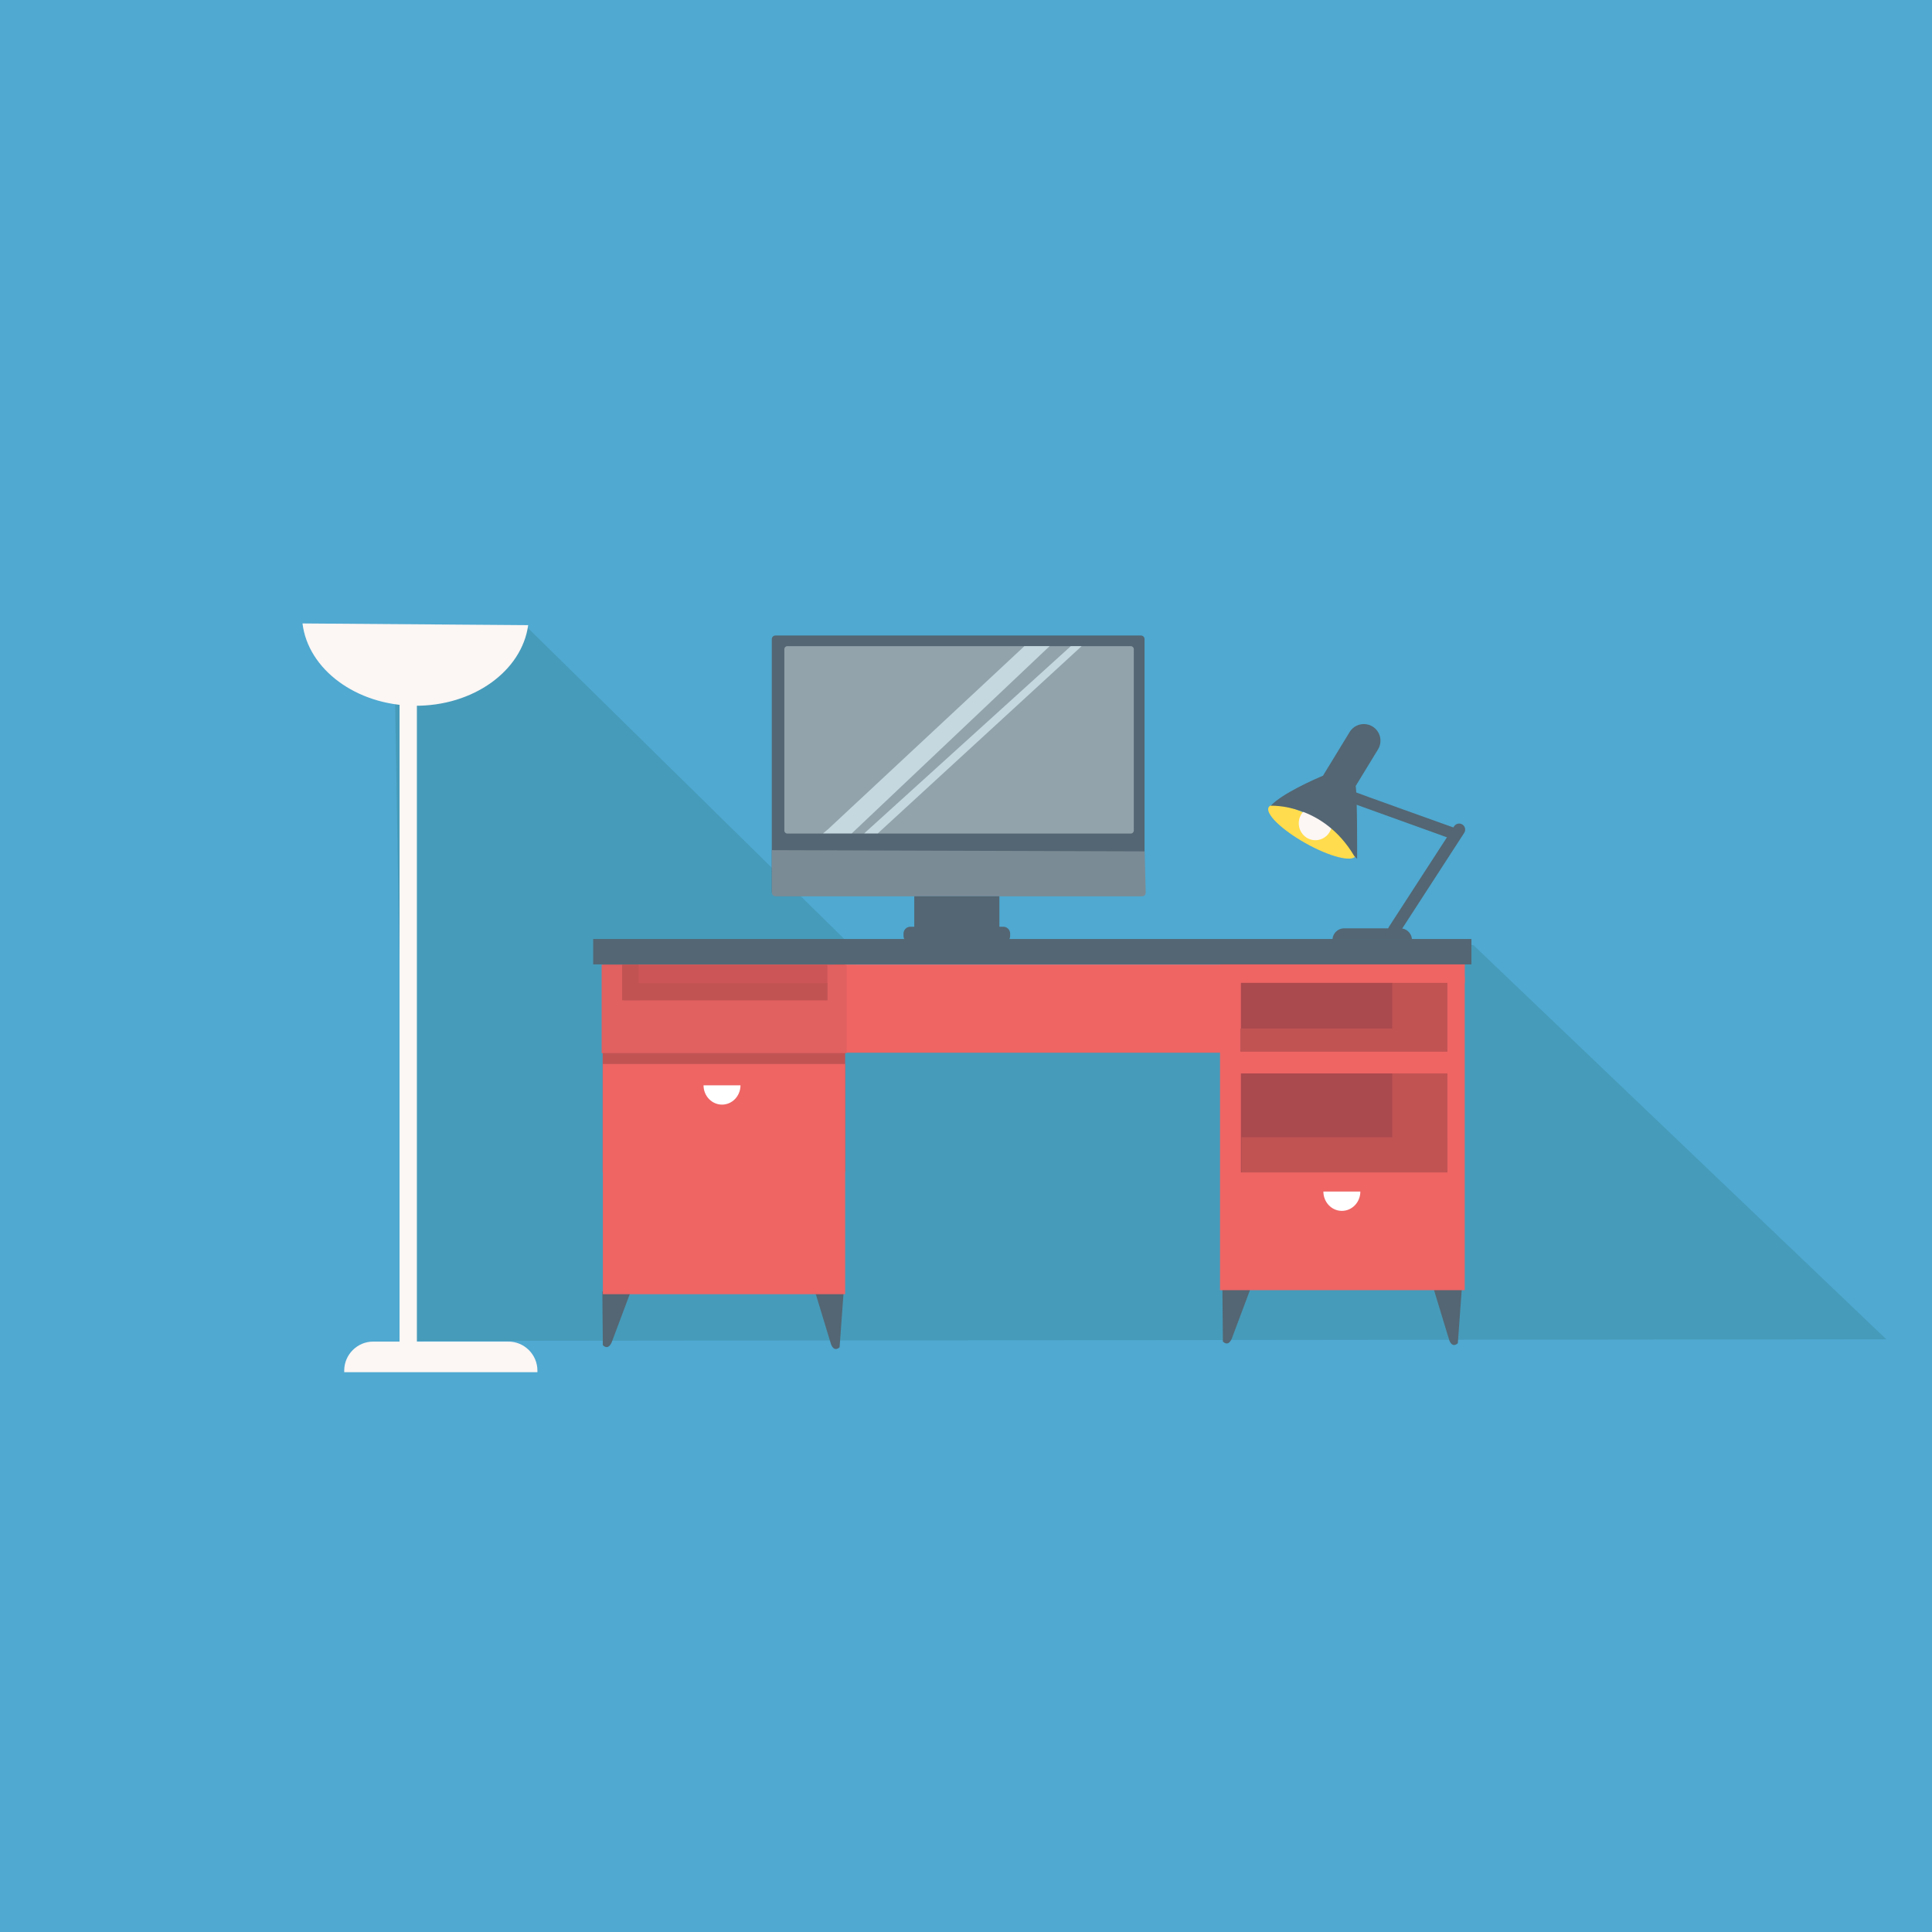 <?xml version="1.0" encoding="utf-8"?>
<!-- Generator: Adobe Illustrator 16.0.0, SVG Export Plug-In . SVG Version: 6.00 Build 0)  -->
<!DOCTYPE svg PUBLIC "-//W3C//DTD SVG 1.1//EN" "http://www.w3.org/Graphics/SVG/1.1/DTD/svg11.dtd">
<svg version="1.1" id="Calque_1" xmlns="http://www.w3.org/2000/svg" xmlns:xlink="http://www.w3.org/1999/xlink" x="0px" y="0px"
	 width="400px" height="400px" viewBox="0 0 400 400" enable-background="new 0 0 400 400" xml:space="preserve">
<rect x="0" y="0" width="400" height="400" fill="#333333" stroke="none"/>
<line fill="none" x1="-0.5" y1="-0.544" x2="400.5" y2="-0.544"/>
<g>
	<line fill="none" x1="167.688" y1="-0.127" x2="170" y2="-0.127"/>
</g>
<path fill="#546673" d="M127.424,245.303l0.098,11.106c0,0,1.049,1.239,1.837-0.576l4.688-12.505L127.424,245.303z"/>
<path fill="#546673" d="M175.848,244.448l-0.804,11.077c0,0-1.127,1.171-1.797-0.692l-3.882-12.776L175.848,244.448z"/>
<rect x="0" fill="#4FA9D1" width="400" height="400"/>
<polygon fill="#469BBA" points="390.538,277.286 305.031,195.657 277.377,195.839 276.16,200.286 177.452,200.286 176.706,196.286 
	109.198,129.92 81.544,130.106 84.039,277.62 "/>
<g>
	<path fill="#FCF6F4" d="M105.267,277.76H86.313V140.427H82.72V277.76h-5.453c-3.3,0-6,2.7-6,6v0.334h40v-0.334
		C111.267,280.46,108.566,277.76,105.267,277.76z"/>
	<g>
		<path fill="#FCF6F4" d="M85.866,146.12c12.146,0.092,22.193-7.224,23.488-16.69l-46.725-0.351
			C63.783,138.564,73.72,146.029,85.866,146.12z"/>
	</g>
</g>
<g>
	<g>
		<path fill="#546673" d="M124.71,267.382l0.099,11.106c0,0,1.049,1.238,1.837-0.577l4.688-12.504L124.71,267.382z"/>
		<path fill="#546673" d="M174.635,267.859l-0.805,11.078c0,0-1.126,1.17-1.797-0.692l-3.882-12.777L174.635,267.859z"/>
	</g>
	<rect x="172.789" y="199.705" fill="#EE6564" width="82.583" height="18.248"/>
	<g>
		<path fill="#546673" d="M253.085,266.632l0.099,11.106c0,0,1.049,1.238,1.837-0.577l4.688-12.504L253.085,266.632z"/>
		<path fill="#546673" d="M302.635,267.027l-0.806,11.076c0,0-1.126,1.172-1.797-0.691l-3.881-12.777L302.635,267.027z"/>
	</g>
	<rect x="124.772" y="199.705" fill="#C15353" width="50.206" height="43"/>
	<rect x="124.813" y="220.286" fill="#EE6564" width="50.165" height="47.663"/>
	<rect x="124.563" y="199.746" fill="#E16060" width="50.727" height="18.29"/>
	<rect x="128.813" y="199.705" fill="#CC5657" width="42.5" height="7.387"/>
	<rect x="128.813" y="199.705" fill="#C15353" width="3.404" height="7.354"/>
	<rect x="129.218" y="203.559" fill="#C15353" width="42.096" height="3.533"/>
	<g>
		<rect x="252.591" y="202.221" fill="#EE6564" width="50.666" height="64.896"/>
		<rect x="256.916" y="203.157" fill="#AA494E" width="42.665" height="41.834"/>
		<rect x="288.249" y="201.466" fill="#C15353" width="11.416" height="44.487"/>
		<rect x="257.041" y="235.449" fill="#C15353" width="42.54" height="8"/>
		<rect x="256.791" y="212.949" fill="#C15353" width="42.54" height="8"/>
		<rect x="254.666" y="242.741" fill="#EE6564" width="46.75" height="4.5"/>
		<rect x="254.541" y="217.741" fill="#EE6564" width="46.75" height="4.5"/>
		<rect x="252.601" y="198.991" fill="#EE6564" width="50.667" height="4.5"/>
	</g>
	<rect x="122.813" y="194.413" fill="#546673" width="181.831" height="5.25"/>
	<g>
		<path fill="#546673" d="M236.226,185.378h-75.691c-0.41,0-0.742-0.333-0.742-0.742V132.32c0-0.41,0.332-0.742,0.742-0.742h75.691
			c0.409,0,0.741,0.332,0.741,0.742v52.315C236.967,185.045,236.635,185.378,236.226,185.378z"/>
		<path fill="#92A3AC" d="M234.131,172.577h-71.132c-0.337,0-0.61-0.273-0.61-0.61v-37.574c0-0.337,0.273-0.61,0.61-0.61h71.132
			c0.337,0,0.61,0.273,0.61,0.61v37.574C234.741,172.304,234.468,172.577,234.131,172.577z"/>
		<path fill="#7B8B95" d="M236.466,185.563h-75.911c-0.409,0-0.74-0.333-0.74-0.742l-0.024-8.806c3.667,0,76.042,0.25,77.188,0.25
			l0.229,8.556C237.206,185.23,236.874,185.563,236.466,185.563z"/>
		<rect x="189.289" y="185.563" fill="#546673" width="17.624" height="7.421"/>
		<path fill="#546673" d="M207.723,195.199H188.48c-0.778,0-1.417-0.638-1.417-1.417v-0.495c0-0.779,0.639-1.416,1.417-1.416h19.243
			c0.779,0,1.417,0.637,1.417,1.416v0.495C209.14,194.562,208.502,195.199,207.723,195.199z"/>
		<g>
			<polygon fill="#C5D8E0" points="217.303,133.782 212.09,133.782 171.479,171.649 170.414,172.536 176.355,172.536 			"/>
			<polygon fill="#C5D8E0" points="223.938,133.782 221.7,133.782 178.934,172.536 181.743,172.536 			"/>
		</g>
	</g>
	<g>
		
			<ellipse transform="matrix(0.489 -0.872 0.872 0.489 -11.352 324.952)" fill="#FFDC4D" cx="271.739" cy="172.168" rx="2.75" ry="10.319"/>
		<ellipse fill="#FCF6F4" cx="272.338" cy="170.451" rx="3.444" ry="3.505"/>
		<path fill="#546673" d="M279.896,163.74c0.222,0.143,21.25,7.666,21.25,7.666l-0.75,2.25l-21.5-7.75
			C278.896,165.906,278.479,162.823,279.896,163.74z"/>
		<path fill="#546673" d="M287.932,193.616L287.932,193.616c-0.577-0.374-0.743-1.152-0.369-1.729l13.487-20.81
			c0.374-0.577,1.15-0.743,1.729-0.369l0,0c0.577,0.374,0.743,1.152,0.369,1.729l-13.486,20.81
			C289.286,193.824,288.508,193.99,287.932,193.616z"/>
		<g>
			<path fill="#546673" d="M289.917,192.198h-11.625c-1.276,0-2.32,0.998-2.418,2.25h16.462
				C292.237,193.196,291.193,192.198,289.917,192.198z"/>
		</g>
		<path fill="#546673" d="M284.164,150.412L284.164,150.412c-1.617-0.986-3.748-0.471-4.735,1.146l-5.513,9.035
			c-1.738,0.737-8.515,3.711-10.824,6.231c0,0,10.757-0.604,17.283,10.394l0.604,0.604c0,0,0.061-12.42-0.294-15.099l4.624-7.578
			C286.297,153.529,285.781,151.398,284.164,150.412z"/>
	</g>
	<g>
		<path fill="#FFFFFF" d="M149.485,228.699c-2.112,0-3.825-1.791-3.825-4h7.651C153.312,226.908,151.599,228.699,149.485,228.699z"
			/>
	</g>
	<g>
		<path fill="#FFFFFF" d="M277.818,250.699c-2.112,0-3.825-1.791-3.825-4h7.651C281.645,248.908,279.932,250.699,277.818,250.699z"
			/>
	</g>
</g>
</svg>
